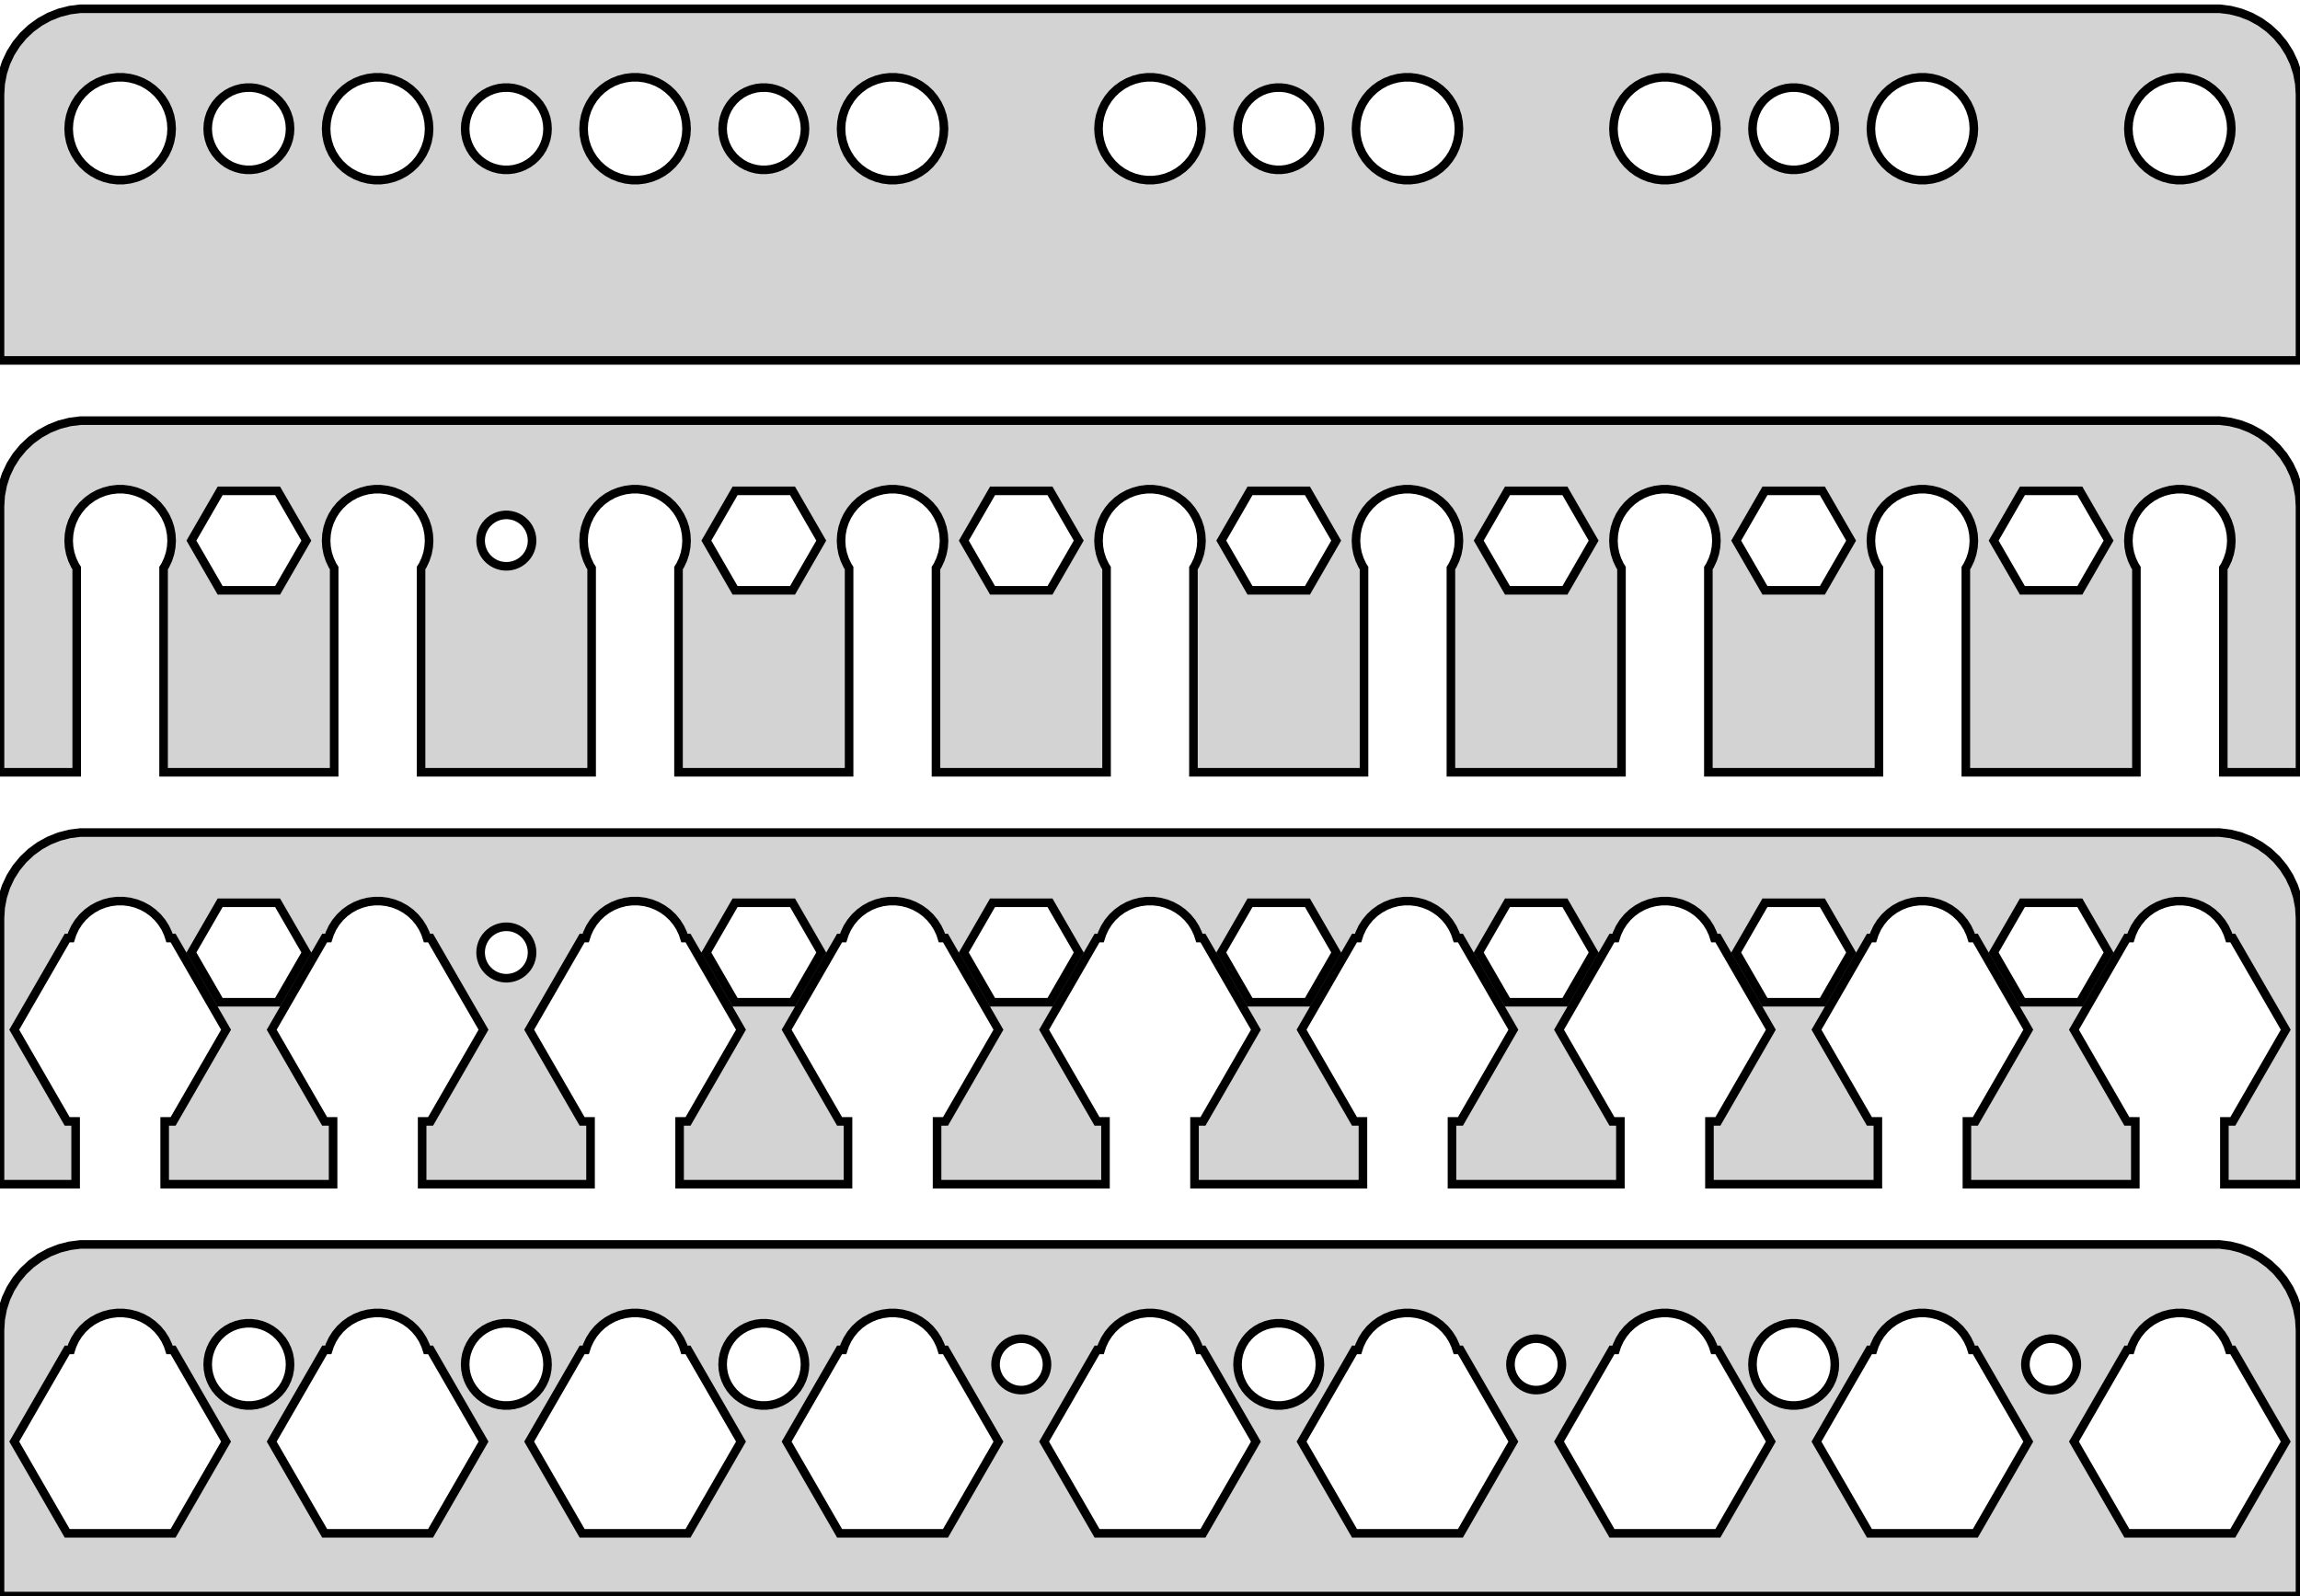 <?xml version="1.0" standalone="no"?>
<!DOCTYPE svg PUBLIC "-//W3C//DTD SVG 1.1//EN" "http://www.w3.org/Graphics/SVG/1.1/DTD/svg11.dtd">
<svg width="134mm" height="93mm" viewBox="-67 -93 134 93" xmlns="http://www.w3.org/2000/svg" version="1.1">
<title>OpenSCAD Model</title>
<path d="
M 67,-87.5 L 66.961,-88.127 L 66.843,-88.743 L 66.649,-89.341 L 66.382,-89.909 L 66.045,-90.439
 L 65.645,-90.923 L 65.187,-91.353 L 64.679,-91.722 L 64.129,-92.024 L 63.545,-92.255 L 62.937,-92.411
 L 62.314,-92.49 L -62.314,-92.49 L -62.937,-92.411 L -63.545,-92.255 L -64.129,-92.024 L -64.679,-91.722
 L -65.187,-91.353 L -65.645,-90.923 L -66.045,-90.439 L -66.382,-89.909 L -66.649,-89.341 L -66.843,-88.743
 L -66.961,-88.127 L -67,-87.5 L -67,-72 L 67,-72 z
M 29.812,-82.506 L 29.438,-82.553 L 29.073,-82.647 L 28.723,-82.785 L 28.392,-82.967 L 28.088,-83.188
 L 27.813,-83.446 L 27.573,-83.737 L 27.371,-84.055 L 27.211,-84.396 L 27.094,-84.754 L 27.024,-85.124
 L 27,-85.5 L 27.024,-85.876 L 27.094,-86.246 L 27.211,-86.604 L 27.371,-86.945 L 27.573,-87.263
 L 27.813,-87.554 L 28.088,-87.811 L 28.392,-88.033 L 28.723,-88.215 L 29.073,-88.353 L 29.438,-88.447
 L 29.812,-88.494 L 30.188,-88.494 L 30.562,-88.447 L 30.927,-88.353 L 31.277,-88.215 L 31.608,-88.033
 L 31.912,-87.811 L 32.187,-87.554 L 32.427,-87.263 L 32.629,-86.945 L 32.789,-86.604 L 32.906,-86.246
 L 32.976,-85.876 L 33,-85.5 L 32.976,-85.124 L 32.906,-84.754 L 32.789,-84.396 L 32.629,-84.055
 L 32.427,-83.737 L 32.187,-83.446 L 31.912,-83.188 L 31.608,-82.967 L 31.277,-82.785 L 30.927,-82.647
 L 30.562,-82.553 L 30.188,-82.506 z
M -0.188,-82.506 L -0.562,-82.553 L -0.927,-82.647 L -1.277,-82.785 L -1.607,-82.967 L -1.912,-83.188
 L -2.187,-83.446 L -2.427,-83.737 L -2.629,-84.055 L -2.789,-84.396 L -2.906,-84.754 L -2.976,-85.124
 L -3,-85.5 L -2.976,-85.876 L -2.906,-86.246 L -2.789,-86.604 L -2.629,-86.945 L -2.427,-87.263
 L -2.187,-87.554 L -1.912,-87.811 L -1.607,-88.033 L -1.277,-88.215 L -0.927,-88.353 L -0.562,-88.447
 L -0.188,-88.494 L 0.188,-88.494 L 0.562,-88.447 L 0.927,-88.353 L 1.277,-88.215 L 1.607,-88.033
 L 1.912,-87.811 L 2.187,-87.554 L 2.427,-87.263 L 2.629,-86.945 L 2.789,-86.604 L 2.906,-86.246
 L 2.976,-85.876 L 3,-85.5 L 2.976,-85.124 L 2.906,-84.754 L 2.789,-84.396 L 2.629,-84.055
 L 2.427,-83.737 L 2.187,-83.446 L 1.912,-83.188 L 1.607,-82.967 L 1.277,-82.785 L 0.927,-82.647
 L 0.562,-82.553 L 0.188,-82.506 z
M -60.188,-82.506 L -60.562,-82.553 L -60.927,-82.647 L -61.277,-82.785 L -61.608,-82.967 L -61.912,-83.188
 L -62.187,-83.446 L -62.427,-83.737 L -62.629,-84.055 L -62.789,-84.396 L -62.906,-84.754 L -62.976,-85.124
 L -63,-85.5 L -62.976,-85.876 L -62.906,-86.246 L -62.789,-86.604 L -62.629,-86.945 L -62.427,-87.263
 L -62.187,-87.554 L -61.912,-87.811 L -61.608,-88.033 L -61.277,-88.215 L -60.927,-88.353 L -60.562,-88.447
 L -60.188,-88.494 L -59.812,-88.494 L -59.438,-88.447 L -59.073,-88.353 L -58.723,-88.215 L -58.392,-88.033
 L -58.088,-87.811 L -57.813,-87.554 L -57.573,-87.263 L -57.371,-86.945 L -57.211,-86.604 L -57.094,-86.246
 L -57.024,-85.876 L -57,-85.5 L -57.024,-85.124 L -57.094,-84.754 L -57.211,-84.396 L -57.371,-84.055
 L -57.573,-83.737 L -57.813,-83.446 L -58.088,-83.188 L -58.392,-82.967 L -58.723,-82.785 L -59.073,-82.647
 L -59.438,-82.553 L -59.812,-82.506 z
M 59.812,-82.506 L 59.438,-82.553 L 59.073,-82.647 L 58.723,-82.785 L 58.392,-82.967 L 58.088,-83.188
 L 57.813,-83.446 L 57.573,-83.737 L 57.371,-84.055 L 57.211,-84.396 L 57.094,-84.754 L 57.024,-85.124
 L 57,-85.5 L 57.024,-85.876 L 57.094,-86.246 L 57.211,-86.604 L 57.371,-86.945 L 57.573,-87.263
 L 57.813,-87.554 L 58.088,-87.811 L 58.392,-88.033 L 58.723,-88.215 L 59.073,-88.353 L 59.438,-88.447
 L 59.812,-88.494 L 60.188,-88.494 L 60.562,-88.447 L 60.927,-88.353 L 61.277,-88.215 L 61.608,-88.033
 L 61.912,-87.811 L 62.187,-87.554 L 62.427,-87.263 L 62.629,-86.945 L 62.789,-86.604 L 62.906,-86.246
 L 62.976,-85.876 L 63,-85.5 L 62.976,-85.124 L 62.906,-84.754 L 62.789,-84.396 L 62.629,-84.055
 L 62.427,-83.737 L 62.187,-83.446 L 61.912,-83.188 L 61.608,-82.967 L 61.277,-82.785 L 60.927,-82.647
 L 60.562,-82.553 L 60.188,-82.506 z
M 14.812,-82.506 L 14.438,-82.553 L 14.073,-82.647 L 13.723,-82.785 L 13.393,-82.967 L 13.088,-83.188
 L 12.813,-83.446 L 12.573,-83.737 L 12.371,-84.055 L 12.211,-84.396 L 12.094,-84.754 L 12.024,-85.124
 L 12,-85.5 L 12.024,-85.876 L 12.094,-86.246 L 12.211,-86.604 L 12.371,-86.945 L 12.573,-87.263
 L 12.813,-87.554 L 13.088,-87.811 L 13.393,-88.033 L 13.723,-88.215 L 14.073,-88.353 L 14.438,-88.447
 L 14.812,-88.494 L 15.188,-88.494 L 15.562,-88.447 L 15.927,-88.353 L 16.277,-88.215 L 16.608,-88.033
 L 16.912,-87.811 L 17.187,-87.554 L 17.427,-87.263 L 17.629,-86.945 L 17.789,-86.604 L 17.906,-86.246
 L 17.976,-85.876 L 18,-85.5 L 17.976,-85.124 L 17.906,-84.754 L 17.789,-84.396 L 17.629,-84.055
 L 17.427,-83.737 L 17.187,-83.446 L 16.912,-83.188 L 16.608,-82.967 L 16.277,-82.785 L 15.927,-82.647
 L 15.562,-82.553 L 15.188,-82.506 z
M -45.188,-82.506 L -45.562,-82.553 L -45.927,-82.647 L -46.277,-82.785 L -46.608,-82.967 L -46.912,-83.188
 L -47.187,-83.446 L -47.427,-83.737 L -47.629,-84.055 L -47.789,-84.396 L -47.906,-84.754 L -47.976,-85.124
 L -48,-85.5 L -47.976,-85.876 L -47.906,-86.246 L -47.789,-86.604 L -47.629,-86.945 L -47.427,-87.263
 L -47.187,-87.554 L -46.912,-87.811 L -46.608,-88.033 L -46.277,-88.215 L -45.927,-88.353 L -45.562,-88.447
 L -45.188,-88.494 L -44.812,-88.494 L -44.438,-88.447 L -44.073,-88.353 L -43.723,-88.215 L -43.392,-88.033
 L -43.088,-87.811 L -42.813,-87.554 L -42.573,-87.263 L -42.371,-86.945 L -42.211,-86.604 L -42.094,-86.246
 L -42.024,-85.876 L -42,-85.5 L -42.024,-85.124 L -42.094,-84.754 L -42.211,-84.396 L -42.371,-84.055
 L -42.573,-83.737 L -42.813,-83.446 L -43.088,-83.188 L -43.392,-82.967 L -43.723,-82.785 L -44.073,-82.647
 L -44.438,-82.553 L -44.812,-82.506 z
M -30.188,-82.506 L -30.562,-82.553 L -30.927,-82.647 L -31.277,-82.785 L -31.608,-82.967 L -31.912,-83.188
 L -32.187,-83.446 L -32.427,-83.737 L -32.629,-84.055 L -32.789,-84.396 L -32.906,-84.754 L -32.976,-85.124
 L -33,-85.5 L -32.976,-85.876 L -32.906,-86.246 L -32.789,-86.604 L -32.629,-86.945 L -32.427,-87.263
 L -32.187,-87.554 L -31.912,-87.811 L -31.608,-88.033 L -31.277,-88.215 L -30.927,-88.353 L -30.562,-88.447
 L -30.188,-88.494 L -29.812,-88.494 L -29.438,-88.447 L -29.073,-88.353 L -28.723,-88.215 L -28.392,-88.033
 L -28.088,-87.811 L -27.813,-87.554 L -27.573,-87.263 L -27.371,-86.945 L -27.211,-86.604 L -27.094,-86.246
 L -27.024,-85.876 L -27,-85.5 L -27.024,-85.124 L -27.094,-84.754 L -27.211,-84.396 L -27.371,-84.055
 L -27.573,-83.737 L -27.813,-83.446 L -28.088,-83.188 L -28.392,-82.967 L -28.723,-82.785 L -29.073,-82.647
 L -29.438,-82.553 L -29.812,-82.506 z
M 44.812,-82.506 L 44.438,-82.553 L 44.073,-82.647 L 43.723,-82.785 L 43.392,-82.967 L 43.088,-83.188
 L 42.813,-83.446 L 42.573,-83.737 L 42.371,-84.055 L 42.211,-84.396 L 42.094,-84.754 L 42.024,-85.124
 L 42,-85.5 L 42.024,-85.876 L 42.094,-86.246 L 42.211,-86.604 L 42.371,-86.945 L 42.573,-87.263
 L 42.813,-87.554 L 43.088,-87.811 L 43.392,-88.033 L 43.723,-88.215 L 44.073,-88.353 L 44.438,-88.447
 L 44.812,-88.494 L 45.188,-88.494 L 45.562,-88.447 L 45.927,-88.353 L 46.277,-88.215 L 46.608,-88.033
 L 46.912,-87.811 L 47.187,-87.554 L 47.427,-87.263 L 47.629,-86.945 L 47.789,-86.604 L 47.906,-86.246
 L 47.976,-85.876 L 48,-85.5 L 47.976,-85.124 L 47.906,-84.754 L 47.789,-84.396 L 47.629,-84.055
 L 47.427,-83.737 L 47.187,-83.446 L 46.912,-83.188 L 46.608,-82.967 L 46.277,-82.785 L 45.927,-82.647
 L 45.562,-82.553 L 45.188,-82.506 z
M -15.188,-82.506 L -15.562,-82.553 L -15.927,-82.647 L -16.277,-82.785 L -16.608,-82.967 L -16.912,-83.188
 L -17.187,-83.446 L -17.427,-83.737 L -17.629,-84.055 L -17.789,-84.396 L -17.906,-84.754 L -17.976,-85.124
 L -18,-85.5 L -17.976,-85.876 L -17.906,-86.246 L -17.789,-86.604 L -17.629,-86.945 L -17.427,-87.263
 L -17.187,-87.554 L -16.912,-87.811 L -16.608,-88.033 L -16.277,-88.215 L -15.927,-88.353 L -15.562,-88.447
 L -15.188,-88.494 L -14.812,-88.494 L -14.438,-88.447 L -14.073,-88.353 L -13.723,-88.215 L -13.393,-88.033
 L -13.088,-87.811 L -12.813,-87.554 L -12.573,-87.263 L -12.371,-86.945 L -12.211,-86.604 L -12.094,-86.246
 L -12.024,-85.876 L -12,-85.5 L -12.024,-85.124 L -12.094,-84.754 L -12.211,-84.396 L -12.371,-84.055
 L -12.573,-83.737 L -12.813,-83.446 L -13.088,-83.188 L -13.393,-82.967 L -13.723,-82.785 L -14.073,-82.647
 L -14.438,-82.553 L -14.812,-82.506 z
M 7.349,-83.105 L 7.05,-83.142 L 6.758,-83.218 L 6.478,-83.328 L 6.214,-83.474 L 5.97,-83.651
 L 5.75,-83.857 L 5.558,-84.089 L 5.397,-84.344 L 5.269,-84.617 L 5.175,-84.903 L 5.119,-85.199
 L 5.1,-85.5 L 5.119,-85.801 L 5.175,-86.097 L 5.269,-86.383 L 5.397,-86.656 L 5.558,-86.911
 L 5.75,-87.143 L 5.97,-87.349 L 6.214,-87.526 L 6.478,-87.672 L 6.758,-87.782 L 7.05,-87.858
 L 7.349,-87.895 L 7.651,-87.895 L 7.95,-87.858 L 8.242,-87.782 L 8.522,-87.672 L 8.786,-87.526
 L 9.03,-87.349 L 9.25,-87.143 L 9.442,-86.911 L 9.603,-86.656 L 9.731,-86.383 L 9.825,-86.097
 L 9.881,-85.801 L 9.9,-85.5 L 9.881,-85.199 L 9.825,-84.903 L 9.731,-84.617 L 9.603,-84.344
 L 9.442,-84.089 L 9.25,-83.857 L 9.03,-83.651 L 8.786,-83.474 L 8.522,-83.328 L 8.242,-83.218
 L 7.95,-83.142 L 7.651,-83.105 z
M -37.651,-83.105 L -37.95,-83.142 L -38.242,-83.218 L -38.522,-83.328 L -38.786,-83.474 L -39.03,-83.651
 L -39.249,-83.857 L -39.442,-84.089 L -39.603,-84.344 L -39.731,-84.617 L -39.825,-84.903 L -39.881,-85.199
 L -39.9,-85.5 L -39.881,-85.801 L -39.825,-86.097 L -39.731,-86.383 L -39.603,-86.656 L -39.442,-86.911
 L -39.249,-87.143 L -39.03,-87.349 L -38.786,-87.526 L -38.522,-87.672 L -38.242,-87.782 L -37.95,-87.858
 L -37.651,-87.895 L -37.349,-87.895 L -37.05,-87.858 L -36.758,-87.782 L -36.478,-87.672 L -36.214,-87.526
 L -35.97,-87.349 L -35.751,-87.143 L -35.558,-86.911 L -35.397,-86.656 L -35.269,-86.383 L -35.175,-86.097
 L -35.119,-85.801 L -35.1,-85.5 L -35.119,-85.199 L -35.175,-84.903 L -35.269,-84.617 L -35.397,-84.344
 L -35.558,-84.089 L -35.751,-83.857 L -35.97,-83.651 L -36.214,-83.474 L -36.478,-83.328 L -36.758,-83.218
 L -37.05,-83.142 L -37.349,-83.105 z
M -22.651,-83.105 L -22.95,-83.142 L -23.242,-83.218 L -23.522,-83.328 L -23.786,-83.474 L -24.03,-83.651
 L -24.25,-83.857 L -24.442,-84.089 L -24.603,-84.344 L -24.732,-84.617 L -24.825,-84.903 L -24.881,-85.199
 L -24.9,-85.5 L -24.881,-85.801 L -24.825,-86.097 L -24.732,-86.383 L -24.603,-86.656 L -24.442,-86.911
 L -24.25,-87.143 L -24.03,-87.349 L -23.786,-87.526 L -23.522,-87.672 L -23.242,-87.782 L -22.95,-87.858
 L -22.651,-87.895 L -22.349,-87.895 L -22.05,-87.858 L -21.758,-87.782 L -21.478,-87.672 L -21.214,-87.526
 L -20.97,-87.349 L -20.75,-87.143 L -20.558,-86.911 L -20.397,-86.656 L -20.268,-86.383 L -20.175,-86.097
 L -20.119,-85.801 L -20.1,-85.5 L -20.119,-85.199 L -20.175,-84.903 L -20.268,-84.617 L -20.397,-84.344
 L -20.558,-84.089 L -20.75,-83.857 L -20.97,-83.651 L -21.214,-83.474 L -21.478,-83.328 L -21.758,-83.218
 L -22.05,-83.142 L -22.349,-83.105 z
M -52.651,-83.105 L -52.95,-83.142 L -53.242,-83.218 L -53.522,-83.328 L -53.786,-83.474 L -54.03,-83.651
 L -54.249,-83.857 L -54.442,-84.089 L -54.603,-84.344 L -54.731,-84.617 L -54.825,-84.903 L -54.881,-85.199
 L -54.9,-85.5 L -54.881,-85.801 L -54.825,-86.097 L -54.731,-86.383 L -54.603,-86.656 L -54.442,-86.911
 L -54.249,-87.143 L -54.03,-87.349 L -53.786,-87.526 L -53.522,-87.672 L -53.242,-87.782 L -52.95,-87.858
 L -52.651,-87.895 L -52.349,-87.895 L -52.05,-87.858 L -51.758,-87.782 L -51.478,-87.672 L -51.214,-87.526
 L -50.97,-87.349 L -50.751,-87.143 L -50.558,-86.911 L -50.397,-86.656 L -50.269,-86.383 L -50.175,-86.097
 L -50.119,-85.801 L -50.1,-85.5 L -50.119,-85.199 L -50.175,-84.903 L -50.269,-84.617 L -50.397,-84.344
 L -50.558,-84.089 L -50.751,-83.857 L -50.97,-83.651 L -51.214,-83.474 L -51.478,-83.328 L -51.758,-83.218
 L -52.05,-83.142 L -52.349,-83.105 z
M 37.349,-83.105 L 37.05,-83.142 L 36.758,-83.218 L 36.478,-83.328 L 36.214,-83.474 L 35.97,-83.651
 L 35.751,-83.857 L 35.558,-84.089 L 35.397,-84.344 L 35.269,-84.617 L 35.175,-84.903 L 35.119,-85.199
 L 35.1,-85.5 L 35.119,-85.801 L 35.175,-86.097 L 35.269,-86.383 L 35.397,-86.656 L 35.558,-86.911
 L 35.751,-87.143 L 35.97,-87.349 L 36.214,-87.526 L 36.478,-87.672 L 36.758,-87.782 L 37.05,-87.858
 L 37.349,-87.895 L 37.651,-87.895 L 37.95,-87.858 L 38.242,-87.782 L 38.522,-87.672 L 38.786,-87.526
 L 39.03,-87.349 L 39.249,-87.143 L 39.442,-86.911 L 39.603,-86.656 L 39.731,-86.383 L 39.825,-86.097
 L 39.881,-85.801 L 39.9,-85.5 L 39.881,-85.199 L 39.825,-84.903 L 39.731,-84.617 L 39.603,-84.344
 L 39.442,-84.089 L 39.249,-83.857 L 39.03,-83.651 L 38.786,-83.474 L 38.522,-83.328 L 38.242,-83.218
 L 37.95,-83.142 L 37.651,-83.105 z
M -62.531,-59.9 L -62.629,-60.055 L -62.789,-60.396 L -62.906,-60.754 L -62.976,-61.124 L -63,-61.5
 L -62.976,-61.876 L -62.906,-62.246 L -62.789,-62.604 L -62.629,-62.945 L -62.427,-63.263 L -62.187,-63.554
 L -61.912,-63.812 L -61.608,-64.033 L -61.277,-64.215 L -60.927,-64.353 L -60.562,-64.447 L -60.188,-64.494
 L -59.812,-64.494 L -59.438,-64.447 L -59.073,-64.353 L -58.723,-64.215 L -58.392,-64.033 L -58.088,-63.812
 L -57.813,-63.554 L -57.573,-63.263 L -57.371,-62.945 L -57.211,-62.604 L -57.094,-62.246 L -57.024,-61.876
 L -57,-61.5 L -57.024,-61.124 L -57.094,-60.754 L -57.211,-60.396 L -57.371,-60.055 L -57.469,-59.9
 L -57.469,-48 L -47.531,-48 L -47.531,-59.9 L -47.629,-60.055 L -47.789,-60.396 L -47.906,-60.754
 L -47.976,-61.124 L -48,-61.5 L -47.976,-61.876 L -47.906,-62.246 L -47.789,-62.604 L -47.629,-62.945
 L -47.427,-63.263 L -47.187,-63.554 L -46.912,-63.812 L -46.608,-64.033 L -46.277,-64.215 L -45.927,-64.353
 L -45.562,-64.447 L -45.188,-64.494 L -44.812,-64.494 L -44.438,-64.447 L -44.073,-64.353 L -43.723,-64.215
 L -43.392,-64.033 L -43.088,-63.812 L -42.813,-63.554 L -42.573,-63.263 L -42.371,-62.945 L -42.211,-62.604
 L -42.094,-62.246 L -42.024,-61.876 L -42,-61.5 L -42.024,-61.124 L -42.094,-60.754 L -42.211,-60.396
 L -42.371,-60.055 L -42.469,-59.9 L -42.469,-48 L -32.531,-48 L -32.531,-59.9 L -32.629,-60.055
 L -32.789,-60.396 L -32.906,-60.754 L -32.976,-61.124 L -33,-61.5 L -32.976,-61.876 L -32.906,-62.246
 L -32.789,-62.604 L -32.629,-62.945 L -32.427,-63.263 L -32.187,-63.554 L -31.912,-63.812 L -31.608,-64.033
 L -31.277,-64.215 L -30.927,-64.353 L -30.562,-64.447 L -30.188,-64.494 L -29.812,-64.494 L -29.438,-64.447
 L -29.073,-64.353 L -28.723,-64.215 L -28.392,-64.033 L -28.088,-63.812 L -27.813,-63.554 L -27.573,-63.263
 L -27.371,-62.945 L -27.211,-62.604 L -27.094,-62.246 L -27.024,-61.876 L -27,-61.5 L -27.024,-61.124
 L -27.094,-60.754 L -27.211,-60.396 L -27.371,-60.055 L -27.469,-59.9 L -27.469,-48 L -17.531,-48
 L -17.531,-59.9 L -17.629,-60.055 L -17.789,-60.396 L -17.906,-60.754 L -17.976,-61.124 L -18,-61.5
 L -17.976,-61.876 L -17.906,-62.246 L -17.789,-62.604 L -17.629,-62.945 L -17.427,-63.263 L -17.187,-63.554
 L -16.912,-63.812 L -16.608,-64.033 L -16.277,-64.215 L -15.927,-64.353 L -15.562,-64.447 L -15.188,-64.494
 L -14.812,-64.494 L -14.438,-64.447 L -14.073,-64.353 L -13.723,-64.215 L -13.393,-64.033 L -13.088,-63.812
 L -12.813,-63.554 L -12.573,-63.263 L -12.371,-62.945 L -12.211,-62.604 L -12.094,-62.246 L -12.024,-61.876
 L -12,-61.5 L -12.024,-61.124 L -12.094,-60.754 L -12.211,-60.396 L -12.371,-60.055 L -12.469,-59.9
 L -12.469,-48 L -2.531,-48 L -2.531,-59.9 L -2.629,-60.055 L -2.789,-60.396 L -2.906,-60.754
 L -2.976,-61.124 L -3,-61.5 L -2.976,-61.876 L -2.906,-62.246 L -2.789,-62.604 L -2.629,-62.945
 L -2.427,-63.263 L -2.187,-63.554 L -1.912,-63.812 L -1.607,-64.033 L -1.277,-64.215 L -0.927,-64.353
 L -0.562,-64.447 L -0.188,-64.494 L 0.188,-64.494 L 0.562,-64.447 L 0.927,-64.353 L 1.277,-64.215
 L 1.607,-64.033 L 1.912,-63.812 L 2.187,-63.554 L 2.427,-63.263 L 2.629,-62.945 L 2.789,-62.604
 L 2.906,-62.246 L 2.976,-61.876 L 3,-61.5 L 2.976,-61.124 L 2.906,-60.754 L 2.789,-60.396
 L 2.629,-60.055 L 2.531,-59.9 L 2.531,-48 L 12.469,-48 L 12.469,-59.9 L 12.371,-60.055
 L 12.211,-60.396 L 12.094,-60.754 L 12.024,-61.124 L 12,-61.5 L 12.024,-61.876 L 12.094,-62.246
 L 12.211,-62.604 L 12.371,-62.945 L 12.573,-63.263 L 12.813,-63.554 L 13.088,-63.812 L 13.393,-64.033
 L 13.723,-64.215 L 14.073,-64.353 L 14.438,-64.447 L 14.812,-64.494 L 15.188,-64.494 L 15.562,-64.447
 L 15.927,-64.353 L 16.277,-64.215 L 16.608,-64.033 L 16.912,-63.812 L 17.187,-63.554 L 17.427,-63.263
 L 17.629,-62.945 L 17.789,-62.604 L 17.906,-62.246 L 17.976,-61.876 L 18,-61.5 L 17.976,-61.124
 L 17.906,-60.754 L 17.789,-60.396 L 17.629,-60.055 L 17.531,-59.9 L 17.531,-48 L 27.469,-48
 L 27.469,-59.9 L 27.371,-60.055 L 27.211,-60.396 L 27.094,-60.754 L 27.024,-61.124 L 27,-61.5
 L 27.024,-61.876 L 27.094,-62.246 L 27.211,-62.604 L 27.371,-62.945 L 27.573,-63.263 L 27.813,-63.554
 L 28.088,-63.812 L 28.392,-64.033 L 28.723,-64.215 L 29.073,-64.353 L 29.438,-64.447 L 29.812,-64.494
 L 30.188,-64.494 L 30.562,-64.447 L 30.927,-64.353 L 31.277,-64.215 L 31.608,-64.033 L 31.912,-63.812
 L 32.187,-63.554 L 32.427,-63.263 L 32.629,-62.945 L 32.789,-62.604 L 32.906,-62.246 L 32.976,-61.876
 L 33,-61.5 L 32.976,-61.124 L 32.906,-60.754 L 32.789,-60.396 L 32.629,-60.055 L 32.531,-59.9
 L 32.531,-48 L 42.469,-48 L 42.469,-59.9 L 42.371,-60.055 L 42.211,-60.396 L 42.094,-60.754
 L 42.024,-61.124 L 42,-61.5 L 42.024,-61.876 L 42.094,-62.246 L 42.211,-62.604 L 42.371,-62.945
 L 42.573,-63.263 L 42.813,-63.554 L 43.088,-63.812 L 43.392,-64.033 L 43.723,-64.215 L 44.073,-64.353
 L 44.438,-64.447 L 44.812,-64.494 L 45.188,-64.494 L 45.562,-64.447 L 45.927,-64.353 L 46.277,-64.215
 L 46.608,-64.033 L 46.912,-63.812 L 47.187,-63.554 L 47.427,-63.263 L 47.629,-62.945 L 47.789,-62.604
 L 47.906,-62.246 L 47.976,-61.876 L 48,-61.5 L 47.976,-61.124 L 47.906,-60.754 L 47.789,-60.396
 L 47.629,-60.055 L 47.531,-59.9 L 47.531,-48 L 57.469,-48 L 57.469,-59.9 L 57.371,-60.055
 L 57.211,-60.396 L 57.094,-60.754 L 57.024,-61.124 L 57,-61.5 L 57.024,-61.876 L 57.094,-62.246
 L 57.211,-62.604 L 57.371,-62.945 L 57.573,-63.263 L 57.813,-63.554 L 58.088,-63.812 L 58.392,-64.033
 L 58.723,-64.215 L 59.073,-64.353 L 59.438,-64.447 L 59.812,-64.494 L 60.188,-64.494 L 60.562,-64.447
 L 60.927,-64.353 L 61.277,-64.215 L 61.608,-64.033 L 61.912,-63.812 L 62.187,-63.554 L 62.427,-63.263
 L 62.629,-62.945 L 62.789,-62.604 L 62.906,-62.246 L 62.976,-61.876 L 63,-61.5 L 62.976,-61.124
 L 62.906,-60.754 L 62.789,-60.396 L 62.629,-60.055 L 62.531,-59.9 L 62.531,-48 L 67,-48
 L 67,-63.5 L 66.961,-64.127 L 66.843,-64.743 L 66.649,-65.341 L 66.382,-65.909 L 66.045,-66.439
 L 65.645,-66.923 L 65.187,-67.353 L 64.679,-67.722 L 64.129,-68.024 L 63.545,-68.255 L 62.937,-68.411
 L 62.314,-68.49 L -62.314,-68.49 L -62.937,-68.411 L -63.545,-68.255 L -64.129,-68.024 L -64.679,-67.722
 L -65.187,-67.353 L -65.645,-66.923 L -66.045,-66.439 L -66.382,-65.909 L -66.649,-65.341 L -66.843,-64.743
 L -66.961,-64.127 L -67,-63.5 L -67,-48 L -62.531,-48 z
M -24.173,-58.602 L -25.847,-61.5 L -24.173,-64.398 L -20.827,-64.398 L -19.153,-61.5 L -20.827,-58.602
 z
M -9.173,-58.602 L -10.847,-61.5 L -9.173,-64.398 L -5.827,-64.398 L -4.153,-61.5 L -5.827,-58.602
 z
M 5.827,-58.602 L 4.153,-61.5 L 5.827,-64.398 L 9.173,-64.398 L 10.847,-61.5 L 9.173,-58.602
 z
M 20.827,-58.602 L 19.153,-61.5 L 20.827,-64.398 L 24.173,-64.398 L 25.847,-61.5 L 24.173,-58.602
 z
M 35.827,-58.602 L 34.153,-61.5 L 35.827,-64.398 L 39.173,-64.398 L 40.847,-61.5 L 39.173,-58.602
 z
M 50.827,-58.602 L 49.153,-61.5 L 50.827,-64.398 L 54.173,-64.398 L 55.847,-61.5 L 54.173,-58.602
 z
M -54.173,-58.602 L -55.847,-61.5 L -54.173,-64.398 L -50.827,-64.398 L -49.153,-61.5 L -50.827,-58.602
 z
M -37.594,-60.003 L -37.781,-60.027 L -37.964,-60.073 L -38.139,-60.143 L -38.304,-60.233 L -38.456,-60.344
 L -38.593,-60.473 L -38.714,-60.618 L -38.815,-60.777 L -38.895,-60.948 L -38.953,-61.127 L -38.988,-61.312
 L -39,-61.5 L -38.988,-61.688 L -38.953,-61.873 L -38.895,-62.052 L -38.815,-62.223 L -38.714,-62.382
 L -38.593,-62.527 L -38.456,-62.656 L -38.304,-62.767 L -38.139,-62.857 L -37.964,-62.927 L -37.781,-62.973
 L -37.594,-62.997 L -37.406,-62.997 L -37.219,-62.973 L -37.036,-62.927 L -36.861,-62.857 L -36.696,-62.767
 L -36.544,-62.656 L -36.407,-62.527 L -36.286,-62.382 L -36.185,-62.223 L -36.105,-62.052 L -36.047,-61.873
 L -36.012,-61.688 L -36,-61.5 L -36.012,-61.312 L -36.047,-61.127 L -36.105,-60.948 L -36.185,-60.777
 L -36.286,-60.618 L -36.407,-60.473 L -36.544,-60.344 L -36.696,-60.233 L -36.861,-60.143 L -37.036,-60.073
 L -37.219,-60.027 L -37.406,-60.003 z
M -62.594,-27.657 L -63.085,-27.657 L -66.17,-33 L -63.085,-38.343 L -62.874,-38.343 L -62.789,-38.604
 L -62.629,-38.945 L -62.427,-39.263 L -62.187,-39.554 L -61.912,-39.812 L -61.608,-40.033 L -61.277,-40.215
 L -60.927,-40.353 L -60.562,-40.447 L -60.188,-40.494 L -59.812,-40.494 L -59.438,-40.447 L -59.073,-40.353
 L -58.723,-40.215 L -58.392,-40.033 L -58.088,-39.812 L -57.813,-39.554 L -57.573,-39.263 L -57.371,-38.945
 L -57.211,-38.604 L -57.126,-38.343 L -56.915,-38.343 L -53.83,-33 L -56.915,-27.657 L -57.406,-27.657
 L -57.406,-24 L -47.594,-24 L -47.594,-27.657 L -48.085,-27.657 L -51.17,-33 L -48.085,-38.343
 L -47.874,-38.343 L -47.789,-38.604 L -47.629,-38.945 L -47.427,-39.263 L -47.187,-39.554 L -46.912,-39.812
 L -46.608,-40.033 L -46.277,-40.215 L -45.927,-40.353 L -45.562,-40.447 L -45.188,-40.494 L -44.812,-40.494
 L -44.438,-40.447 L -44.073,-40.353 L -43.723,-40.215 L -43.392,-40.033 L -43.088,-39.812 L -42.813,-39.554
 L -42.573,-39.263 L -42.371,-38.945 L -42.211,-38.604 L -42.126,-38.343 L -41.915,-38.343 L -38.83,-33
 L -41.915,-27.657 L -42.406,-27.657 L -42.406,-24 L -32.594,-24 L -32.594,-27.657 L -33.085,-27.657
 L -36.17,-33 L -33.085,-38.343 L -32.874,-38.343 L -32.789,-38.604 L -32.629,-38.945 L -32.427,-39.263
 L -32.187,-39.554 L -31.912,-39.812 L -31.608,-40.033 L -31.277,-40.215 L -30.927,-40.353 L -30.562,-40.447
 L -30.188,-40.494 L -29.812,-40.494 L -29.438,-40.447 L -29.073,-40.353 L -28.723,-40.215 L -28.392,-40.033
 L -28.088,-39.812 L -27.813,-39.554 L -27.573,-39.263 L -27.371,-38.945 L -27.211,-38.604 L -27.126,-38.343
 L -26.915,-38.343 L -23.83,-33 L -26.915,-27.657 L -27.406,-27.657 L -27.406,-24 L -17.594,-24
 L -17.594,-27.657 L -18.085,-27.657 L -21.17,-33 L -18.085,-38.343 L -17.874,-38.343 L -17.789,-38.604
 L -17.629,-38.945 L -17.427,-39.263 L -17.187,-39.554 L -16.912,-39.812 L -16.608,-40.033 L -16.277,-40.215
 L -15.927,-40.353 L -15.562,-40.447 L -15.188,-40.494 L -14.812,-40.494 L -14.438,-40.447 L -14.073,-40.353
 L -13.723,-40.215 L -13.393,-40.033 L -13.088,-39.812 L -12.813,-39.554 L -12.573,-39.263 L -12.371,-38.945
 L -12.211,-38.604 L -12.126,-38.343 L -11.915,-38.343 L -8.83,-33 L -11.915,-27.657 L -12.406,-27.657
 L -12.406,-24 L -2.594,-24 L -2.594,-27.657 L -3.085,-27.657 L -6.17,-33 L -3.085,-38.343
 L -2.874,-38.343 L -2.789,-38.604 L -2.629,-38.945 L -2.427,-39.263 L -2.187,-39.554 L -1.912,-39.812
 L -1.607,-40.033 L -1.277,-40.215 L -0.927,-40.353 L -0.562,-40.447 L -0.188,-40.494 L 0.188,-40.494
 L 0.562,-40.447 L 0.927,-40.353 L 1.277,-40.215 L 1.607,-40.033 L 1.912,-39.812 L 2.187,-39.554
 L 2.427,-39.263 L 2.629,-38.945 L 2.789,-38.604 L 2.874,-38.343 L 3.085,-38.343 L 6.17,-33
 L 3.085,-27.657 L 2.594,-27.657 L 2.594,-24 L 12.406,-24 L 12.406,-27.657 L 11.915,-27.657
 L 8.83,-33 L 11.915,-38.343 L 12.126,-38.343 L 12.211,-38.604 L 12.371,-38.945 L 12.573,-39.263
 L 12.813,-39.554 L 13.088,-39.812 L 13.393,-40.033 L 13.723,-40.215 L 14.073,-40.353 L 14.438,-40.447
 L 14.812,-40.494 L 15.188,-40.494 L 15.562,-40.447 L 15.927,-40.353 L 16.277,-40.215 L 16.608,-40.033
 L 16.912,-39.812 L 17.187,-39.554 L 17.427,-39.263 L 17.629,-38.945 L 17.789,-38.604 L 17.874,-38.343
 L 18.085,-38.343 L 21.17,-33 L 18.085,-27.657 L 17.594,-27.657 L 17.594,-24 L 27.406,-24
 L 27.406,-27.657 L 26.915,-27.657 L 23.83,-33 L 26.915,-38.343 L 27.126,-38.343 L 27.211,-38.604
 L 27.371,-38.945 L 27.573,-39.263 L 27.813,-39.554 L 28.088,-39.812 L 28.392,-40.033 L 28.723,-40.215
 L 29.073,-40.353 L 29.438,-40.447 L 29.812,-40.494 L 30.188,-40.494 L 30.562,-40.447 L 30.927,-40.353
 L 31.277,-40.215 L 31.608,-40.033 L 31.912,-39.812 L 32.187,-39.554 L 32.427,-39.263 L 32.629,-38.945
 L 32.789,-38.604 L 32.874,-38.343 L 33.085,-38.343 L 36.17,-33 L 33.085,-27.657 L 32.594,-27.657
 L 32.594,-24 L 42.406,-24 L 42.406,-27.657 L 41.915,-27.657 L 38.83,-33 L 41.915,-38.343
 L 42.126,-38.343 L 42.211,-38.604 L 42.371,-38.945 L 42.573,-39.263 L 42.813,-39.554 L 43.088,-39.812
 L 43.392,-40.033 L 43.723,-40.215 L 44.073,-40.353 L 44.438,-40.447 L 44.812,-40.494 L 45.188,-40.494
 L 45.562,-40.447 L 45.927,-40.353 L 46.277,-40.215 L 46.608,-40.033 L 46.912,-39.812 L 47.187,-39.554
 L 47.427,-39.263 L 47.629,-38.945 L 47.789,-38.604 L 47.874,-38.343 L 48.085,-38.343 L 51.17,-33
 L 48.085,-27.657 L 47.594,-27.657 L 47.594,-24 L 57.406,-24 L 57.406,-27.657 L 56.915,-27.657
 L 53.83,-33 L 56.915,-38.343 L 57.126,-38.343 L 57.211,-38.604 L 57.371,-38.945 L 57.573,-39.263
 L 57.813,-39.554 L 58.088,-39.812 L 58.392,-40.033 L 58.723,-40.215 L 59.073,-40.353 L 59.438,-40.447
 L 59.812,-40.494 L 60.188,-40.494 L 60.562,-40.447 L 60.927,-40.353 L 61.277,-40.215 L 61.608,-40.033
 L 61.912,-39.812 L 62.187,-39.554 L 62.427,-39.263 L 62.629,-38.945 L 62.789,-38.604 L 62.874,-38.343
 L 63.085,-38.343 L 66.17,-33 L 63.085,-27.657 L 62.594,-27.657 L 62.594,-24 L 67,-24
 L 67,-39.5 L 66.961,-40.127 L 66.843,-40.743 L 66.649,-41.341 L 66.382,-41.909 L 66.045,-42.439
 L 65.645,-42.923 L 65.187,-43.353 L 64.679,-43.722 L 64.129,-44.024 L 63.545,-44.255 L 62.937,-44.411
 L 62.314,-44.49 L -62.314,-44.49 L -62.937,-44.411 L -63.545,-44.255 L -64.129,-44.024 L -64.679,-43.722
 L -65.187,-43.353 L -65.645,-42.923 L -66.045,-42.439 L -66.382,-41.909 L -66.649,-41.341 L -66.843,-40.743
 L -66.961,-40.127 L -67,-39.5 L -67,-24 L -62.594,-24 z
M 50.827,-34.602 L 49.153,-37.5 L 50.827,-40.398 L 54.173,-40.398 L 55.847,-37.5 L 54.173,-34.602
 z
M 35.827,-34.602 L 34.153,-37.5 L 35.827,-40.398 L 39.173,-40.398 L 40.847,-37.5 L 39.173,-34.602
 z
M -24.173,-34.602 L -25.847,-37.5 L -24.173,-40.398 L -20.827,-40.398 L -19.153,-37.5 L -20.827,-34.602
 z
M -9.173,-34.602 L -10.847,-37.5 L -9.173,-40.398 L -5.827,-40.398 L -4.153,-37.5 L -5.827,-34.602
 z
M -54.173,-34.602 L -55.847,-37.5 L -54.173,-40.398 L -50.827,-40.398 L -49.153,-37.5 L -50.827,-34.602
 z
M 5.827,-34.602 L 4.153,-37.5 L 5.827,-40.398 L 9.173,-40.398 L 10.847,-37.5 L 9.173,-34.602
 z
M 20.827,-34.602 L 19.153,-37.5 L 20.827,-40.398 L 24.173,-40.398 L 25.847,-37.5 L 24.173,-34.602
 z
M -37.594,-36.003 L -37.781,-36.027 L -37.964,-36.073 L -38.139,-36.143 L -38.304,-36.233 L -38.456,-36.344
 L -38.593,-36.473 L -38.714,-36.618 L -38.815,-36.777 L -38.895,-36.948 L -38.953,-37.127 L -38.988,-37.312
 L -39,-37.5 L -38.988,-37.688 L -38.953,-37.873 L -38.895,-38.052 L -38.815,-38.223 L -38.714,-38.382
 L -38.593,-38.527 L -38.456,-38.656 L -38.304,-38.767 L -38.139,-38.857 L -37.964,-38.927 L -37.781,-38.973
 L -37.594,-38.997 L -37.406,-38.997 L -37.219,-38.973 L -37.036,-38.927 L -36.861,-38.857 L -36.696,-38.767
 L -36.544,-38.656 L -36.407,-38.527 L -36.286,-38.382 L -36.185,-38.223 L -36.105,-38.052 L -36.047,-37.873
 L -36.012,-37.688 L -36,-37.5 L -36.012,-37.312 L -36.047,-37.127 L -36.105,-36.948 L -36.185,-36.777
 L -36.286,-36.618 L -36.407,-36.473 L -36.544,-36.344 L -36.696,-36.233 L -36.861,-36.143 L -37.036,-36.073
 L -37.219,-36.027 L -37.406,-36.003 z
M 67,-15.5 L 66.961,-16.127 L 66.843,-16.743 L 66.649,-17.341 L 66.382,-17.909 L 66.045,-18.439
 L 65.645,-18.923 L 65.187,-19.353 L 64.679,-19.722 L 64.129,-20.024 L 63.545,-20.255 L 62.937,-20.411
 L 62.314,-20.49 L -62.314,-20.49 L -62.937,-20.411 L -63.545,-20.255 L -64.129,-20.024 L -64.679,-19.722
 L -65.187,-19.353 L -65.645,-18.923 L -66.045,-18.439 L -66.382,-17.909 L -66.649,-17.341 L -66.843,-16.743
 L -66.961,-16.127 L -67,-15.5 L -67,-0 L 67,-0 z
M 26.915,-3.657 L 23.83,-9 L 26.915,-14.343 L 27.126,-14.343 L 27.211,-14.604 L 27.371,-14.945
 L 27.573,-15.263 L 27.813,-15.554 L 28.088,-15.812 L 28.392,-16.033 L 28.723,-16.215 L 29.073,-16.353
 L 29.438,-16.447 L 29.812,-16.494 L 30.188,-16.494 L 30.562,-16.447 L 30.927,-16.353 L 31.277,-16.215
 L 31.608,-16.033 L 31.912,-15.812 L 32.187,-15.554 L 32.427,-15.263 L 32.629,-14.945 L 32.789,-14.604
 L 32.874,-14.343 L 33.085,-14.343 L 36.17,-9 L 33.085,-3.657 z
M -63.085,-3.657 L -66.17,-9 L -63.085,-14.343 L -62.874,-14.343 L -62.789,-14.604 L -62.629,-14.945
 L -62.427,-15.263 L -62.187,-15.554 L -61.912,-15.812 L -61.608,-16.033 L -61.277,-16.215 L -60.927,-16.353
 L -60.562,-16.447 L -60.188,-16.494 L -59.812,-16.494 L -59.438,-16.447 L -59.073,-16.353 L -58.723,-16.215
 L -58.392,-16.033 L -58.088,-15.812 L -57.813,-15.554 L -57.573,-15.263 L -57.371,-14.945 L -57.211,-14.604
 L -57.126,-14.343 L -56.915,-14.343 L -53.83,-9 L -56.915,-3.657 z
M -48.085,-3.657 L -51.17,-9 L -48.085,-14.343 L -47.874,-14.343 L -47.789,-14.604 L -47.629,-14.945
 L -47.427,-15.263 L -47.187,-15.554 L -46.912,-15.812 L -46.608,-16.033 L -46.277,-16.215 L -45.927,-16.353
 L -45.562,-16.447 L -45.188,-16.494 L -44.812,-16.494 L -44.438,-16.447 L -44.073,-16.353 L -43.723,-16.215
 L -43.392,-16.033 L -43.088,-15.812 L -42.813,-15.554 L -42.573,-15.263 L -42.371,-14.945 L -42.211,-14.604
 L -42.126,-14.343 L -41.915,-14.343 L -38.83,-9 L -41.915,-3.657 z
M 41.915,-3.657 L 38.83,-9 L 41.915,-14.343 L 42.126,-14.343 L 42.211,-14.604 L 42.371,-14.945
 L 42.573,-15.263 L 42.813,-15.554 L 43.088,-15.812 L 43.392,-16.033 L 43.723,-16.215 L 44.073,-16.353
 L 44.438,-16.447 L 44.812,-16.494 L 45.188,-16.494 L 45.562,-16.447 L 45.927,-16.353 L 46.277,-16.215
 L 46.608,-16.033 L 46.912,-15.812 L 47.187,-15.554 L 47.427,-15.263 L 47.629,-14.945 L 47.789,-14.604
 L 47.874,-14.343 L 48.085,-14.343 L 51.17,-9 L 48.085,-3.657 z
M -3.085,-3.657 L -6.17,-9 L -3.085,-14.343 L -2.874,-14.343 L -2.789,-14.604 L -2.629,-14.945
 L -2.427,-15.263 L -2.187,-15.554 L -1.912,-15.812 L -1.607,-16.033 L -1.277,-16.215 L -0.927,-16.353
 L -0.562,-16.447 L -0.188,-16.494 L 0.188,-16.494 L 0.562,-16.447 L 0.927,-16.353 L 1.277,-16.215
 L 1.607,-16.033 L 1.912,-15.812 L 2.187,-15.554 L 2.427,-15.263 L 2.629,-14.945 L 2.789,-14.604
 L 2.874,-14.343 L 3.085,-14.343 L 6.17,-9 L 3.085,-3.657 z
M 11.915,-3.657 L 8.83,-9 L 11.915,-14.343 L 12.126,-14.343 L 12.211,-14.604 L 12.371,-14.945
 L 12.573,-15.263 L 12.813,-15.554 L 13.088,-15.812 L 13.393,-16.033 L 13.723,-16.215 L 14.073,-16.353
 L 14.438,-16.447 L 14.812,-16.494 L 15.188,-16.494 L 15.562,-16.447 L 15.927,-16.353 L 16.277,-16.215
 L 16.608,-16.033 L 16.912,-15.812 L 17.187,-15.554 L 17.427,-15.263 L 17.629,-14.945 L 17.789,-14.604
 L 17.874,-14.343 L 18.085,-14.343 L 21.17,-9 L 18.085,-3.657 z
M -33.085,-3.657 L -36.17,-9 L -33.085,-14.343 L -32.874,-14.343 L -32.789,-14.604 L -32.629,-14.945
 L -32.427,-15.263 L -32.187,-15.554 L -31.912,-15.812 L -31.608,-16.033 L -31.277,-16.215 L -30.927,-16.353
 L -30.562,-16.447 L -30.188,-16.494 L -29.812,-16.494 L -29.438,-16.447 L -29.073,-16.353 L -28.723,-16.215
 L -28.392,-16.033 L -28.088,-15.812 L -27.813,-15.554 L -27.573,-15.263 L -27.371,-14.945 L -27.211,-14.604
 L -27.126,-14.343 L -26.915,-14.343 L -23.83,-9 L -26.915,-3.657 z
M -18.085,-3.657 L -21.17,-9 L -18.085,-14.343 L -17.874,-14.343 L -17.789,-14.604 L -17.629,-14.945
 L -17.427,-15.263 L -17.187,-15.554 L -16.912,-15.812 L -16.608,-16.033 L -16.277,-16.215 L -15.927,-16.353
 L -15.562,-16.447 L -15.188,-16.494 L -14.812,-16.494 L -14.438,-16.447 L -14.073,-16.353 L -13.723,-16.215
 L -13.393,-16.033 L -13.088,-15.812 L -12.813,-15.554 L -12.573,-15.263 L -12.371,-14.945 L -12.211,-14.604
 L -12.126,-14.343 L -11.915,-14.343 L -8.83,-9 L -11.915,-3.657 z
M 56.915,-3.657 L 53.83,-9 L 56.915,-14.343 L 57.126,-14.343 L 57.211,-14.604 L 57.371,-14.945
 L 57.573,-15.263 L 57.813,-15.554 L 58.088,-15.812 L 58.392,-16.033 L 58.723,-16.215 L 59.073,-16.353
 L 59.438,-16.447 L 59.812,-16.494 L 60.188,-16.494 L 60.562,-16.447 L 60.927,-16.353 L 61.277,-16.215
 L 61.608,-16.033 L 61.912,-15.812 L 62.187,-15.554 L 62.427,-15.263 L 62.629,-14.945 L 62.789,-14.604
 L 62.874,-14.343 L 63.085,-14.343 L 66.17,-9 L 63.085,-3.657 z
M 7.349,-11.105 L 7.05,-11.143 L 6.758,-11.217 L 6.478,-11.328 L 6.214,-11.474 L 5.97,-11.651
 L 5.75,-11.857 L 5.558,-12.089 L 5.397,-12.344 L 5.269,-12.617 L 5.175,-12.903 L 5.119,-13.199
 L 5.1,-13.5 L 5.119,-13.801 L 5.175,-14.097 L 5.269,-14.383 L 5.397,-14.656 L 5.558,-14.911
 L 5.75,-15.143 L 5.97,-15.349 L 6.214,-15.526 L 6.478,-15.672 L 6.758,-15.783 L 7.05,-15.857
 L 7.349,-15.895 L 7.651,-15.895 L 7.95,-15.857 L 8.242,-15.783 L 8.522,-15.672 L 8.786,-15.526
 L 9.03,-15.349 L 9.25,-15.143 L 9.442,-14.911 L 9.603,-14.656 L 9.731,-14.383 L 9.825,-14.097
 L 9.881,-13.801 L 9.9,-13.5 L 9.881,-13.199 L 9.825,-12.903 L 9.731,-12.617 L 9.603,-12.344
 L 9.442,-12.089 L 9.25,-11.857 L 9.03,-11.651 L 8.786,-11.474 L 8.522,-11.328 L 8.242,-11.217
 L 7.95,-11.143 L 7.651,-11.105 z
M -37.651,-11.105 L -37.95,-11.143 L -38.242,-11.217 L -38.522,-11.328 L -38.786,-11.474 L -39.03,-11.651
 L -39.249,-11.857 L -39.442,-12.089 L -39.603,-12.344 L -39.731,-12.617 L -39.825,-12.903 L -39.881,-13.199
 L -39.9,-13.5 L -39.881,-13.801 L -39.825,-14.097 L -39.731,-14.383 L -39.603,-14.656 L -39.442,-14.911
 L -39.249,-15.143 L -39.03,-15.349 L -38.786,-15.526 L -38.522,-15.672 L -38.242,-15.783 L -37.95,-15.857
 L -37.651,-15.895 L -37.349,-15.895 L -37.05,-15.857 L -36.758,-15.783 L -36.478,-15.672 L -36.214,-15.526
 L -35.97,-15.349 L -35.751,-15.143 L -35.558,-14.911 L -35.397,-14.656 L -35.269,-14.383 L -35.175,-14.097
 L -35.119,-13.801 L -35.1,-13.5 L -35.119,-13.199 L -35.175,-12.903 L -35.269,-12.617 L -35.397,-12.344
 L -35.558,-12.089 L -35.751,-11.857 L -35.97,-11.651 L -36.214,-11.474 L -36.478,-11.328 L -36.758,-11.217
 L -37.05,-11.143 L -37.349,-11.105 z
M -52.651,-11.105 L -52.95,-11.143 L -53.242,-11.217 L -53.522,-11.328 L -53.786,-11.474 L -54.03,-11.651
 L -54.249,-11.857 L -54.442,-12.089 L -54.603,-12.344 L -54.731,-12.617 L -54.825,-12.903 L -54.881,-13.199
 L -54.9,-13.5 L -54.881,-13.801 L -54.825,-14.097 L -54.731,-14.383 L -54.603,-14.656 L -54.442,-14.911
 L -54.249,-15.143 L -54.03,-15.349 L -53.786,-15.526 L -53.522,-15.672 L -53.242,-15.783 L -52.95,-15.857
 L -52.651,-15.895 L -52.349,-15.895 L -52.05,-15.857 L -51.758,-15.783 L -51.478,-15.672 L -51.214,-15.526
 L -50.97,-15.349 L -50.751,-15.143 L -50.558,-14.911 L -50.397,-14.656 L -50.269,-14.383 L -50.175,-14.097
 L -50.119,-13.801 L -50.1,-13.5 L -50.119,-13.199 L -50.175,-12.903 L -50.269,-12.617 L -50.397,-12.344
 L -50.558,-12.089 L -50.751,-11.857 L -50.97,-11.651 L -51.214,-11.474 L -51.478,-11.328 L -51.758,-11.217
 L -52.05,-11.143 L -52.349,-11.105 z
M 37.349,-11.105 L 37.05,-11.143 L 36.758,-11.217 L 36.478,-11.328 L 36.214,-11.474 L 35.97,-11.651
 L 35.751,-11.857 L 35.558,-12.089 L 35.397,-12.344 L 35.269,-12.617 L 35.175,-12.903 L 35.119,-13.199
 L 35.1,-13.5 L 35.119,-13.801 L 35.175,-14.097 L 35.269,-14.383 L 35.397,-14.656 L 35.558,-14.911
 L 35.751,-15.143 L 35.97,-15.349 L 36.214,-15.526 L 36.478,-15.672 L 36.758,-15.783 L 37.05,-15.857
 L 37.349,-15.895 L 37.651,-15.895 L 37.95,-15.857 L 38.242,-15.783 L 38.522,-15.672 L 38.786,-15.526
 L 39.03,-15.349 L 39.249,-15.143 L 39.442,-14.911 L 39.603,-14.656 L 39.731,-14.383 L 39.825,-14.097
 L 39.881,-13.801 L 39.9,-13.5 L 39.881,-13.199 L 39.825,-12.903 L 39.731,-12.617 L 39.603,-12.344
 L 39.442,-12.089 L 39.249,-11.857 L 39.03,-11.651 L 38.786,-11.474 L 38.522,-11.328 L 38.242,-11.217
 L 37.95,-11.143 L 37.651,-11.105 z
M -22.651,-11.105 L -22.95,-11.143 L -23.242,-11.217 L -23.522,-11.328 L -23.786,-11.474 L -24.03,-11.651
 L -24.25,-11.857 L -24.442,-12.089 L -24.603,-12.344 L -24.732,-12.617 L -24.825,-12.903 L -24.881,-13.199
 L -24.9,-13.5 L -24.881,-13.801 L -24.825,-14.097 L -24.732,-14.383 L -24.603,-14.656 L -24.442,-14.911
 L -24.25,-15.143 L -24.03,-15.349 L -23.786,-15.526 L -23.522,-15.672 L -23.242,-15.783 L -22.95,-15.857
 L -22.651,-15.895 L -22.349,-15.895 L -22.05,-15.857 L -21.758,-15.783 L -21.478,-15.672 L -21.214,-15.526
 L -20.97,-15.349 L -20.75,-15.143 L -20.558,-14.911 L -20.397,-14.656 L -20.268,-14.383 L -20.175,-14.097
 L -20.119,-13.801 L -20.1,-13.5 L -20.119,-13.199 L -20.175,-12.903 L -20.268,-12.617 L -20.397,-12.344
 L -20.558,-12.089 L -20.75,-11.857 L -20.97,-11.651 L -21.214,-11.474 L -21.478,-11.328 L -21.758,-11.217
 L -22.05,-11.143 L -22.349,-11.105 z
M 22.406,-12.003 L 22.219,-12.027 L 22.037,-12.073 L 21.861,-12.143 L 21.696,-12.233 L 21.544,-12.344
 L 21.407,-12.473 L 21.287,-12.618 L 21.186,-12.777 L 21.105,-12.948 L 21.047,-13.127 L 21.012,-13.312
 L 21,-13.5 L 21.012,-13.688 L 21.047,-13.873 L 21.105,-14.052 L 21.186,-14.223 L 21.287,-14.382
 L 21.407,-14.527 L 21.544,-14.656 L 21.696,-14.767 L 21.861,-14.857 L 22.037,-14.927 L 22.219,-14.973
 L 22.406,-14.997 L 22.594,-14.997 L 22.781,-14.973 L 22.963,-14.927 L 23.139,-14.857 L 23.304,-14.767
 L 23.456,-14.656 L 23.593,-14.527 L 23.713,-14.382 L 23.814,-14.223 L 23.895,-14.052 L 23.953,-13.873
 L 23.988,-13.688 L 24,-13.5 L 23.988,-13.312 L 23.953,-13.127 L 23.895,-12.948 L 23.814,-12.777
 L 23.713,-12.618 L 23.593,-12.473 L 23.456,-12.344 L 23.304,-12.233 L 23.139,-12.143 L 22.963,-12.073
 L 22.781,-12.027 L 22.594,-12.003 z
M -7.594,-12.003 L -7.781,-12.027 L -7.964,-12.073 L -8.139,-12.143 L -8.304,-12.233 L -8.456,-12.344
 L -8.593,-12.473 L -8.714,-12.618 L -8.814,-12.777 L -8.895,-12.948 L -8.953,-13.127 L -8.988,-13.312
 L -9,-13.5 L -8.988,-13.688 L -8.953,-13.873 L -8.895,-14.052 L -8.814,-14.223 L -8.714,-14.382
 L -8.593,-14.527 L -8.456,-14.656 L -8.304,-14.767 L -8.139,-14.857 L -7.964,-14.927 L -7.781,-14.973
 L -7.594,-14.997 L -7.406,-14.997 L -7.219,-14.973 L -7.036,-14.927 L -6.861,-14.857 L -6.696,-14.767
 L -6.544,-14.656 L -6.407,-14.527 L -6.286,-14.382 L -6.186,-14.223 L -6.105,-14.052 L -6.047,-13.873
 L -6.012,-13.688 L -6,-13.5 L -6.012,-13.312 L -6.047,-13.127 L -6.105,-12.948 L -6.186,-12.777
 L -6.286,-12.618 L -6.407,-12.473 L -6.544,-12.344 L -6.696,-12.233 L -6.861,-12.143 L -7.036,-12.073
 L -7.219,-12.027 L -7.406,-12.003 z
M 52.406,-12.003 L 52.219,-12.027 L 52.036,-12.073 L 51.861,-12.143 L 51.696,-12.233 L 51.544,-12.344
 L 51.407,-12.473 L 51.286,-12.618 L 51.185,-12.777 L 51.105,-12.948 L 51.047,-13.127 L 51.012,-13.312
 L 51,-13.5 L 51.012,-13.688 L 51.047,-13.873 L 51.105,-14.052 L 51.185,-14.223 L 51.286,-14.382
 L 51.407,-14.527 L 51.544,-14.656 L 51.696,-14.767 L 51.861,-14.857 L 52.036,-14.927 L 52.219,-14.973
 L 52.406,-14.997 L 52.594,-14.997 L 52.781,-14.973 L 52.964,-14.927 L 53.139,-14.857 L 53.304,-14.767
 L 53.456,-14.656 L 53.593,-14.527 L 53.714,-14.382 L 53.815,-14.223 L 53.895,-14.052 L 53.953,-13.873
 L 53.988,-13.688 L 54,-13.5 L 53.988,-13.312 L 53.953,-13.127 L 53.895,-12.948 L 53.815,-12.777
 L 53.714,-12.618 L 53.593,-12.473 L 53.456,-12.344 L 53.304,-12.233 L 53.139,-12.143 L 52.964,-12.073
 L 52.781,-12.027 L 52.594,-12.003 z
" stroke="black" fill="lightgray" stroke-width="0.5"/>
</svg>
